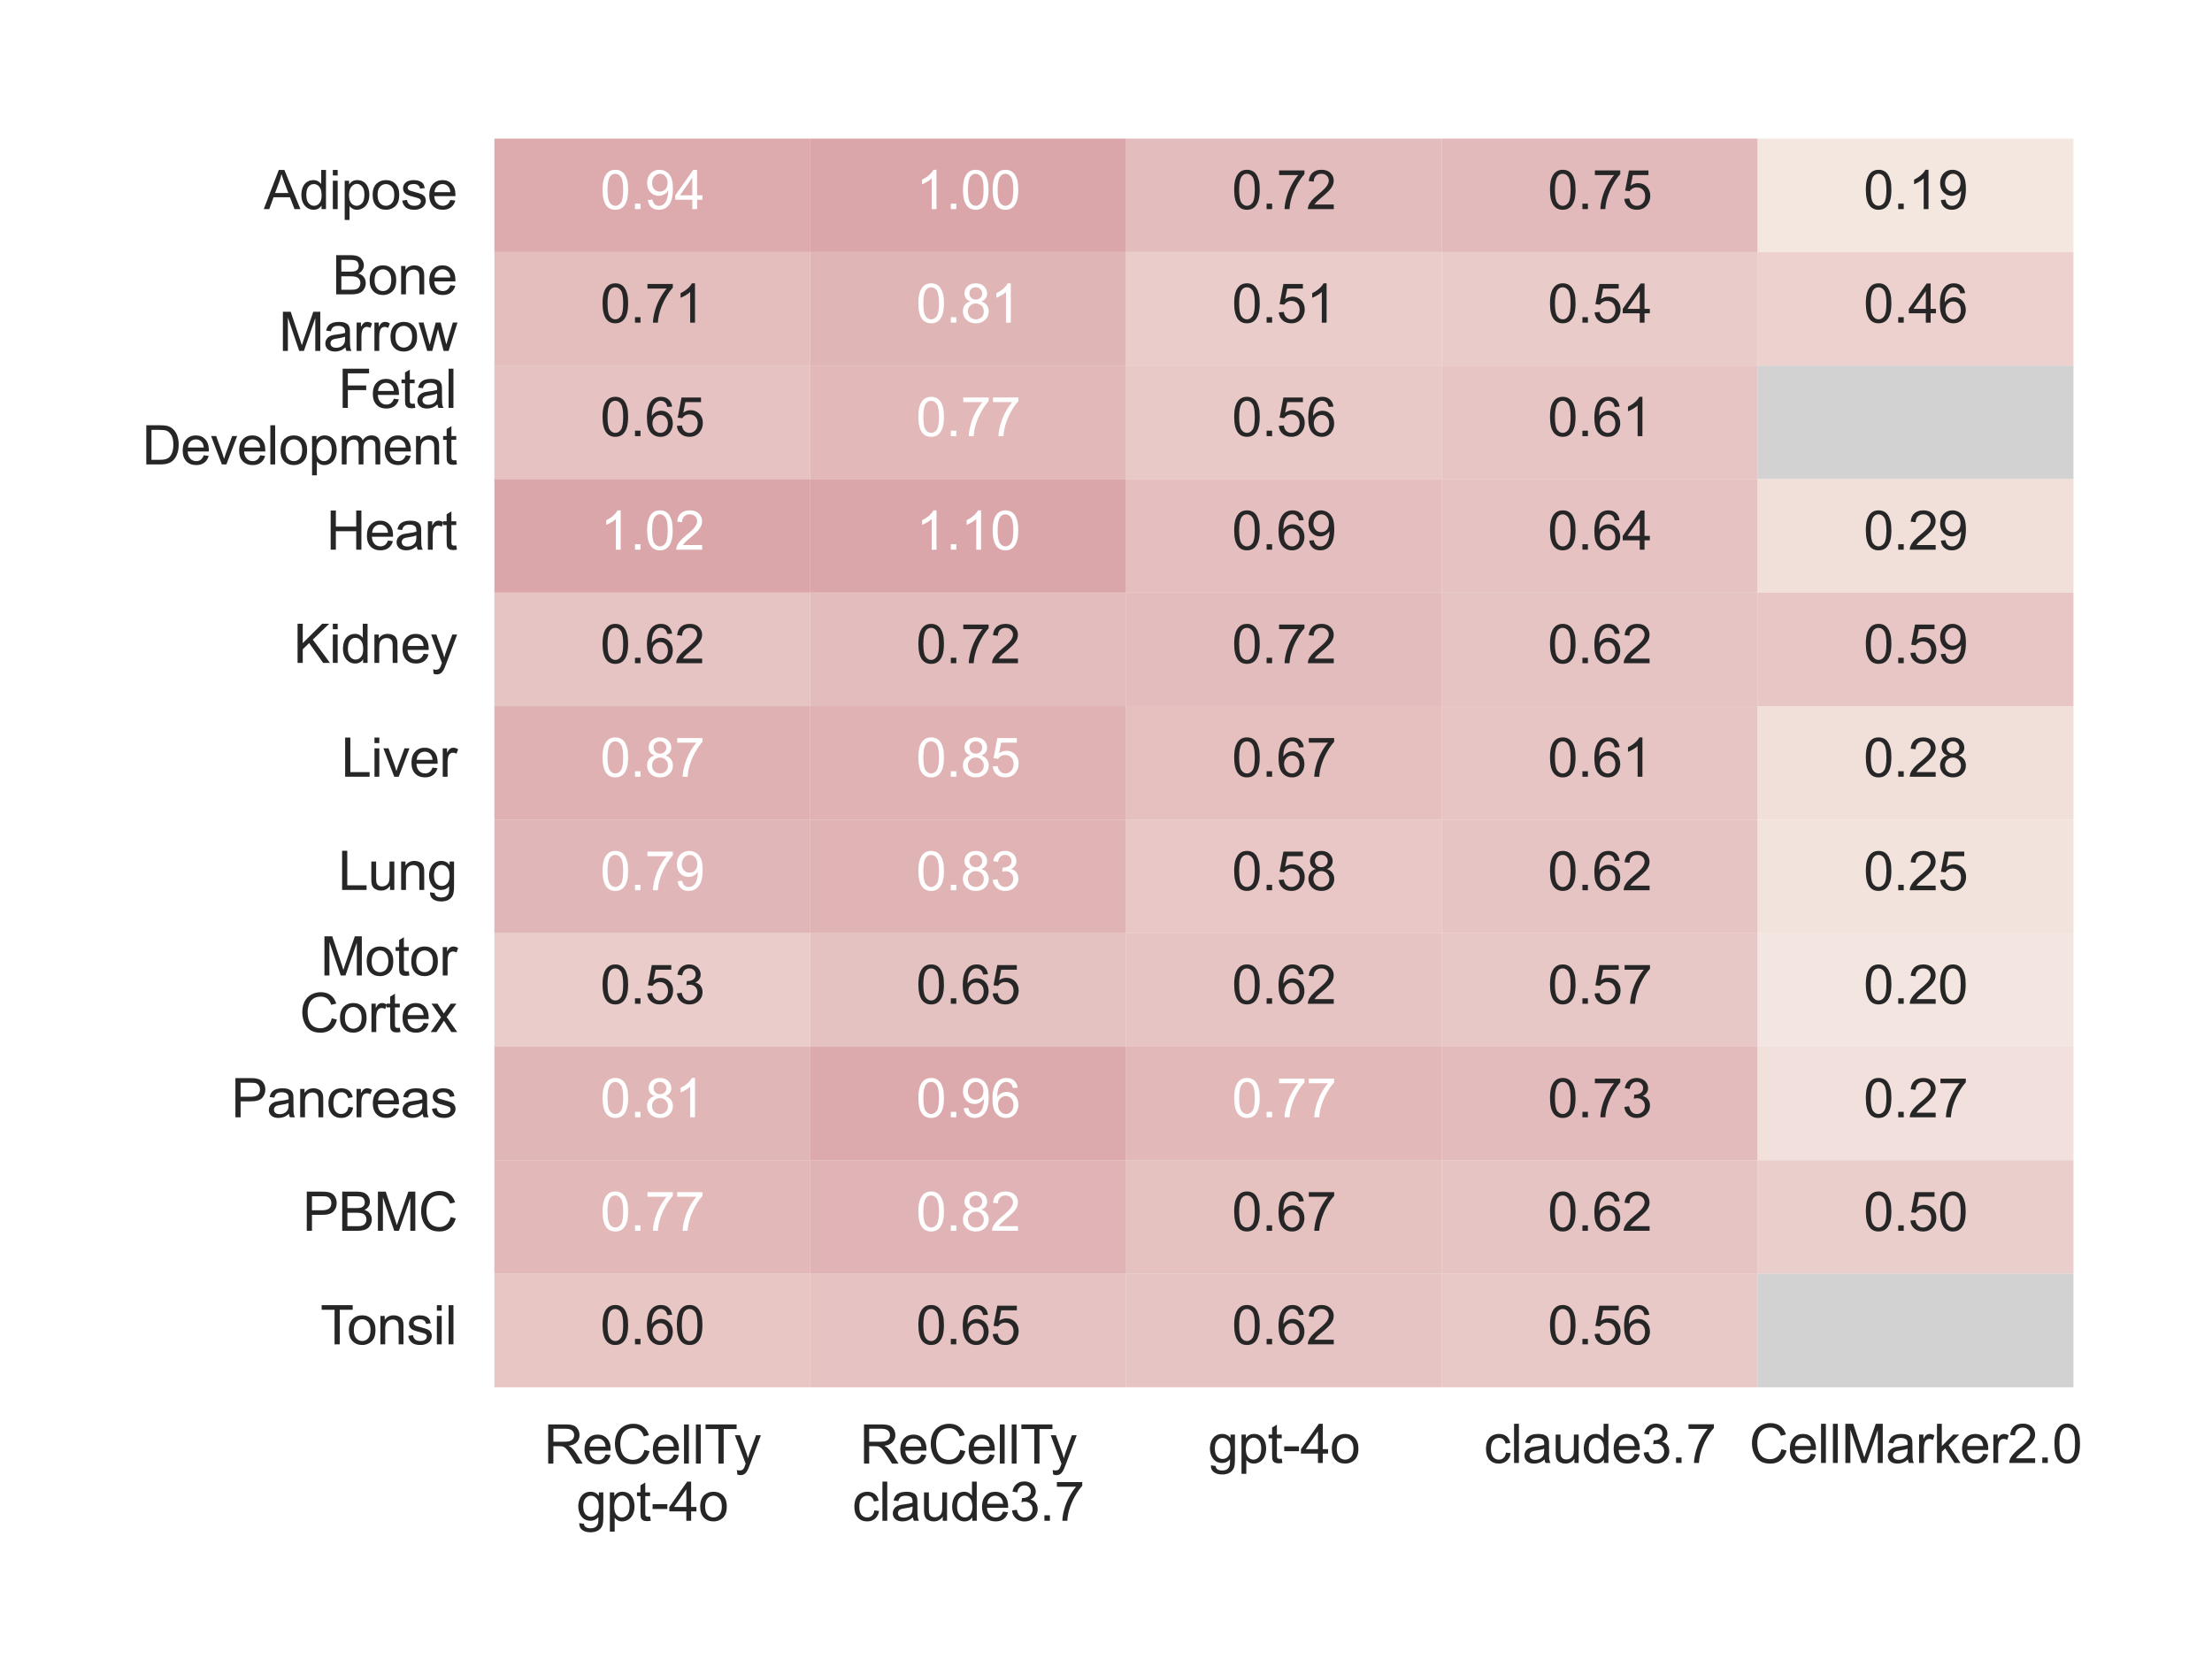<?xml version="1.0" encoding="utf-8" standalone="no"?>
<!DOCTYPE svg PUBLIC "-//W3C//DTD SVG 1.1//EN"
  "http://www.w3.org/Graphics/SVG/1.1/DTD/svg11.dtd">
<svg xmlns:xlink="http://www.w3.org/1999/xlink" width="206.929pt" height="155.906pt" viewBox="0 0 206.929 155.906" xmlns="http://www.w3.org/2000/svg" version="1.1">
 <defs>
  <style type="text/css">*{stroke-linejoin: round; stroke-linecap: butt}</style>
 </defs>
 <g id="figure_1">
  <g id="patch_1">
   <path d="M 0 155.906 
L 206.929 155.906 
L 206.929 0 
L 0 0 
z
" style="fill: #ffffff"/>
  </g>
  <g id="axes_1">
   <g id="patch_2">
    <path d="M 46.25 129.775 
L 193.969 129.775 
L 193.969 12.96 
L 46.25 12.96 
z
" style="fill: #ffffff"/>
   </g>
   <g id="matplotlib.axis_1">
    <g id="xtick_1">
     <g id="line2d_1"/>
     <g id="text_1">
      <!-- ReCellTy -->
      <g style="fill: #262626" transform="translate(50.88 136.915) scale(0.05 -0.05)">
       <defs>
        <path id="ArialMT-52" d="M 503 0 
L 503 4581 
L 2534 4581 
Q 3147 4581 3465 4457 
Q 3784 4334 3975 4021 
Q 4166 3709 4166 3331 
Q 4166 2844 3850 2509 
Q 3534 2175 2875 2084 
Q 3116 1969 3241 1856 
Q 3506 1613 3744 1247 
L 4541 0 
L 3778 0 
L 3172 953 
Q 2906 1366 2734 1584 
Q 2563 1803 2427 1890 
Q 2291 1978 2150 2013 
Q 2047 2034 1813 2034 
L 1109 2034 
L 1109 0 
L 503 0 
z
M 1109 2559 
L 2413 2559 
Q 2828 2559 3062 2645 
Q 3297 2731 3419 2920 
Q 3541 3109 3541 3331 
Q 3541 3656 3305 3865 
Q 3069 4075 2559 4075 
L 1109 4075 
L 1109 2559 
z
" transform="scale(0.016)"/>
        <path id="ArialMT-65" d="M 2694 1069 
L 3275 997 
Q 3138 488 2766 206 
Q 2394 -75 1816 -75 
Q 1088 -75 661 373 
Q 234 822 234 1631 
Q 234 2469 665 2931 
Q 1097 3394 1784 3394 
Q 2450 3394 2872 2941 
Q 3294 2488 3294 1666 
Q 3294 1616 3291 1516 
L 816 1516 
Q 847 969 1125 678 
Q 1403 388 1819 388 
Q 2128 388 2347 550 
Q 2566 713 2694 1069 
z
M 847 1978 
L 2700 1978 
Q 2663 2397 2488 2606 
Q 2219 2931 1791 2931 
Q 1403 2931 1139 2672 
Q 875 2413 847 1978 
z
" transform="scale(0.016)"/>
        <path id="ArialMT-43" d="M 3763 1606 
L 4369 1453 
Q 4178 706 3683 314 
Q 3188 -78 2472 -78 
Q 1731 -78 1267 223 
Q 803 525 561 1097 
Q 319 1669 319 2325 
Q 319 3041 592 3573 
Q 866 4106 1370 4382 
Q 1875 4659 2481 4659 
Q 3169 4659 3637 4309 
Q 4106 3959 4291 3325 
L 3694 3184 
Q 3534 3684 3231 3912 
Q 2928 4141 2469 4141 
Q 1941 4141 1586 3887 
Q 1231 3634 1087 3207 
Q 944 2781 944 2328 
Q 944 1744 1114 1308 
Q 1284 872 1643 656 
Q 2003 441 2422 441 
Q 2931 441 3284 734 
Q 3638 1028 3763 1606 
z
" transform="scale(0.016)"/>
        <path id="ArialMT-6c" d="M 409 0 
L 409 4581 
L 972 4581 
L 972 0 
L 409 0 
z
" transform="scale(0.016)"/>
        <path id="ArialMT-54" d="M 1659 0 
L 1659 4041 
L 150 4041 
L 150 4581 
L 3781 4581 
L 3781 4041 
L 2266 4041 
L 2266 0 
L 1659 0 
z
" transform="scale(0.016)"/>
        <path id="ArialMT-79" d="M 397 -1278 
L 334 -750 
Q 519 -800 656 -800 
Q 844 -800 956 -737 
Q 1069 -675 1141 -563 
Q 1194 -478 1313 -144 
Q 1328 -97 1363 -6 
L 103 3319 
L 709 3319 
L 1400 1397 
Q 1534 1031 1641 628 
Q 1738 1016 1872 1384 
L 2581 3319 
L 3144 3319 
L 1881 -56 
Q 1678 -603 1566 -809 
Q 1416 -1088 1222 -1217 
Q 1028 -1347 759 -1347 
Q 597 -1347 397 -1278 
z
" transform="scale(0.016)"/>
       </defs>
       <use xlink:href="#ArialMT-52"/>
       <use xlink:href="#ArialMT-65" x="72.217"/>
       <use xlink:href="#ArialMT-43" x="127.832"/>
       <use xlink:href="#ArialMT-65" x="200.049"/>
       <use xlink:href="#ArialMT-6c" x="255.664"/>
       <use xlink:href="#ArialMT-6c" x="277.881"/>
       <use xlink:href="#ArialMT-54" x="300.098"/>
       <use xlink:href="#ArialMT-79" x="355.682"/>
      </g>
      <!-- gpt-4o -->
      <g style="fill: #262626" transform="translate(53.934 142.262) scale(0.05 -0.05)">
       <defs>
        <path id="ArialMT-67" d="M 319 -275 
L 866 -356 
Q 900 -609 1056 -725 
Q 1266 -881 1628 -881 
Q 2019 -881 2231 -725 
Q 2444 -569 2519 -288 
Q 2563 -116 2559 434 
Q 2191 0 1641 0 
Q 956 0 581 494 
Q 206 988 206 1678 
Q 206 2153 378 2554 
Q 550 2956 876 3175 
Q 1203 3394 1644 3394 
Q 2231 3394 2613 2919 
L 2613 3319 
L 3131 3319 
L 3131 450 
Q 3131 -325 2973 -648 
Q 2816 -972 2473 -1159 
Q 2131 -1347 1631 -1347 
Q 1038 -1347 672 -1080 
Q 306 -813 319 -275 
z
M 784 1719 
Q 784 1066 1043 766 
Q 1303 466 1694 466 
Q 2081 466 2343 764 
Q 2606 1063 2606 1700 
Q 2606 2309 2336 2618 
Q 2066 2928 1684 2928 
Q 1309 2928 1046 2623 
Q 784 2319 784 1719 
z
" transform="scale(0.016)"/>
        <path id="ArialMT-70" d="M 422 -1272 
L 422 3319 
L 934 3319 
L 934 2888 
Q 1116 3141 1344 3267 
Q 1572 3394 1897 3394 
Q 2322 3394 2647 3175 
Q 2972 2956 3137 2557 
Q 3303 2159 3303 1684 
Q 3303 1175 3120 767 
Q 2938 359 2589 142 
Q 2241 -75 1856 -75 
Q 1575 -75 1351 44 
Q 1128 163 984 344 
L 984 -1272 
L 422 -1272 
z
M 931 1641 
Q 931 1000 1190 694 
Q 1450 388 1819 388 
Q 2194 388 2461 705 
Q 2728 1022 2728 1688 
Q 2728 2322 2467 2637 
Q 2206 2953 1844 2953 
Q 1484 2953 1207 2617 
Q 931 2281 931 1641 
z
" transform="scale(0.016)"/>
        <path id="ArialMT-74" d="M 1650 503 
L 1731 6 
Q 1494 -44 1306 -44 
Q 1000 -44 831 53 
Q 663 150 594 308 
Q 525 466 525 972 
L 525 2881 
L 113 2881 
L 113 3319 
L 525 3319 
L 525 4141 
L 1084 4478 
L 1084 3319 
L 1650 3319 
L 1650 2881 
L 1084 2881 
L 1084 941 
Q 1084 700 1114 631 
Q 1144 563 1211 522 
Q 1278 481 1403 481 
Q 1497 481 1650 503 
z
" transform="scale(0.016)"/>
        <path id="ArialMT-2d" d="M 203 1375 
L 203 1941 
L 1931 1941 
L 1931 1375 
L 203 1375 
z
" transform="scale(0.016)"/>
        <path id="ArialMT-34" d="M 2069 0 
L 2069 1097 
L 81 1097 
L 81 1613 
L 2172 4581 
L 2631 4581 
L 2631 1613 
L 3250 1613 
L 3250 1097 
L 2631 1097 
L 2631 0 
L 2069 0 
z
M 2069 1613 
L 2069 3678 
L 634 1613 
L 2069 1613 
z
" transform="scale(0.016)"/>
        <path id="ArialMT-6f" d="M 213 1659 
Q 213 2581 725 3025 
Q 1153 3394 1769 3394 
Q 2453 3394 2887 2945 
Q 3322 2497 3322 1706 
Q 3322 1066 3130 698 
Q 2938 331 2570 128 
Q 2203 -75 1769 -75 
Q 1072 -75 642 372 
Q 213 819 213 1659 
z
M 791 1659 
Q 791 1022 1069 705 
Q 1347 388 1769 388 
Q 2188 388 2466 706 
Q 2744 1025 2744 1678 
Q 2744 2294 2464 2611 
Q 2184 2928 1769 2928 
Q 1347 2928 1069 2612 
Q 791 2297 791 1659 
z
" transform="scale(0.016)"/>
       </defs>
       <use xlink:href="#ArialMT-67"/>
       <use xlink:href="#ArialMT-70" x="55.615"/>
       <use xlink:href="#ArialMT-74" x="111.23"/>
       <use xlink:href="#ArialMT-2d" x="139.014"/>
       <use xlink:href="#ArialMT-34" x="172.314"/>
       <use xlink:href="#ArialMT-6f" x="227.93"/>
      </g>
     </g>
    </g>
    <g id="xtick_2">
     <g id="line2d_2"/>
     <g id="text_2">
      <!-- ReCellTy -->
      <g style="fill: #262626" transform="translate(80.424 136.915) scale(0.05 -0.05)">
       <use xlink:href="#ArialMT-52"/>
       <use xlink:href="#ArialMT-65" x="72.217"/>
       <use xlink:href="#ArialMT-43" x="127.832"/>
       <use xlink:href="#ArialMT-65" x="200.049"/>
       <use xlink:href="#ArialMT-6c" x="255.664"/>
       <use xlink:href="#ArialMT-6c" x="277.881"/>
       <use xlink:href="#ArialMT-54" x="300.098"/>
       <use xlink:href="#ArialMT-79" x="355.682"/>
      </g>
      <!-- claude3.7 -->
      <g style="fill: #262626" transform="translate(79.724 142.262) scale(0.05 -0.05)">
       <defs>
        <path id="ArialMT-63" d="M 2588 1216 
L 3141 1144 
Q 3050 572 2676 248 
Q 2303 -75 1759 -75 
Q 1078 -75 664 370 
Q 250 816 250 1647 
Q 250 2184 428 2587 
Q 606 2991 970 3192 
Q 1334 3394 1763 3394 
Q 2303 3394 2647 3120 
Q 2991 2847 3088 2344 
L 2541 2259 
Q 2463 2594 2264 2762 
Q 2066 2931 1784 2931 
Q 1359 2931 1093 2626 
Q 828 2322 828 1663 
Q 828 994 1084 691 
Q 1341 388 1753 388 
Q 2084 388 2306 591 
Q 2528 794 2588 1216 
z
" transform="scale(0.016)"/>
        <path id="ArialMT-61" d="M 2588 409 
Q 2275 144 1986 34 
Q 1697 -75 1366 -75 
Q 819 -75 525 192 
Q 231 459 231 875 
Q 231 1119 342 1320 
Q 453 1522 633 1644 
Q 813 1766 1038 1828 
Q 1203 1872 1538 1913 
Q 2219 1994 2541 2106 
Q 2544 2222 2544 2253 
Q 2544 2597 2384 2738 
Q 2169 2928 1744 2928 
Q 1347 2928 1158 2789 
Q 969 2650 878 2297 
L 328 2372 
Q 403 2725 575 2942 
Q 747 3159 1072 3276 
Q 1397 3394 1825 3394 
Q 2250 3394 2515 3294 
Q 2781 3194 2906 3042 
Q 3031 2891 3081 2659 
Q 3109 2516 3109 2141 
L 3109 1391 
Q 3109 606 3145 398 
Q 3181 191 3288 0 
L 2700 0 
Q 2613 175 2588 409 
z
M 2541 1666 
Q 2234 1541 1622 1453 
Q 1275 1403 1131 1340 
Q 988 1278 909 1158 
Q 831 1038 831 891 
Q 831 666 1001 516 
Q 1172 366 1500 366 
Q 1825 366 2078 508 
Q 2331 650 2450 897 
Q 2541 1088 2541 1459 
L 2541 1666 
z
" transform="scale(0.016)"/>
        <path id="ArialMT-75" d="M 2597 0 
L 2597 488 
Q 2209 -75 1544 -75 
Q 1250 -75 995 37 
Q 741 150 617 320 
Q 494 491 444 738 
Q 409 903 409 1263 
L 409 3319 
L 972 3319 
L 972 1478 
Q 972 1038 1006 884 
Q 1059 663 1231 536 
Q 1403 409 1656 409 
Q 1909 409 2131 539 
Q 2353 669 2445 892 
Q 2538 1116 2538 1541 
L 2538 3319 
L 3100 3319 
L 3100 0 
L 2597 0 
z
" transform="scale(0.016)"/>
        <path id="ArialMT-64" d="M 2575 0 
L 2575 419 
Q 2259 -75 1647 -75 
Q 1250 -75 917 144 
Q 584 363 401 755 
Q 219 1147 219 1656 
Q 219 2153 384 2558 
Q 550 2963 881 3178 
Q 1213 3394 1622 3394 
Q 1922 3394 2156 3267 
Q 2391 3141 2538 2938 
L 2538 4581 
L 3097 4581 
L 3097 0 
L 2575 0 
z
M 797 1656 
Q 797 1019 1065 703 
Q 1334 388 1700 388 
Q 2069 388 2326 689 
Q 2584 991 2584 1609 
Q 2584 2291 2321 2609 
Q 2059 2928 1675 2928 
Q 1300 2928 1048 2622 
Q 797 2316 797 1656 
z
" transform="scale(0.016)"/>
        <path id="ArialMT-33" d="M 269 1209 
L 831 1284 
Q 928 806 1161 595 
Q 1394 384 1728 384 
Q 2125 384 2398 659 
Q 2672 934 2672 1341 
Q 2672 1728 2419 1979 
Q 2166 2231 1775 2231 
Q 1616 2231 1378 2169 
L 1441 2663 
Q 1497 2656 1531 2656 
Q 1891 2656 2178 2843 
Q 2466 3031 2466 3422 
Q 2466 3731 2256 3934 
Q 2047 4138 1716 4138 
Q 1388 4138 1169 3931 
Q 950 3725 888 3313 
L 325 3413 
Q 428 3978 793 4289 
Q 1159 4600 1703 4600 
Q 2078 4600 2393 4439 
Q 2709 4278 2876 4000 
Q 3044 3722 3044 3409 
Q 3044 3113 2884 2869 
Q 2725 2625 2413 2481 
Q 2819 2388 3044 2092 
Q 3269 1797 3269 1353 
Q 3269 753 2831 336 
Q 2394 -81 1725 -81 
Q 1122 -81 723 278 
Q 325 638 269 1209 
z
" transform="scale(0.016)"/>
        <path id="ArialMT-2e" d="M 581 0 
L 581 641 
L 1222 641 
L 1222 0 
L 581 0 
z
" transform="scale(0.016)"/>
        <path id="ArialMT-37" d="M 303 3981 
L 303 4522 
L 3269 4522 
L 3269 4084 
Q 2831 3619 2401 2847 
Q 1972 2075 1738 1259 
Q 1569 684 1522 0 
L 944 0 
Q 953 541 1156 1306 
Q 1359 2072 1739 2783 
Q 2119 3494 2547 3981 
L 303 3981 
z
" transform="scale(0.016)"/>
       </defs>
       <use xlink:href="#ArialMT-63"/>
       <use xlink:href="#ArialMT-6c" x="50"/>
       <use xlink:href="#ArialMT-61" x="72.217"/>
       <use xlink:href="#ArialMT-75" x="127.832"/>
       <use xlink:href="#ArialMT-64" x="183.447"/>
       <use xlink:href="#ArialMT-65" x="239.062"/>
       <use xlink:href="#ArialMT-33" x="294.678"/>
       <use xlink:href="#ArialMT-2e" x="350.293"/>
       <use xlink:href="#ArialMT-37" x="378.076"/>
      </g>
     </g>
    </g>
    <g id="xtick_3">
     <g id="line2d_3"/>
     <g id="text_3">
      <!-- gpt-4o -->
      <g style="fill: #262626" transform="translate(113.022 136.854) scale(0.05 -0.05)">
       <use xlink:href="#ArialMT-67"/>
       <use xlink:href="#ArialMT-70" x="55.615"/>
       <use xlink:href="#ArialMT-74" x="111.23"/>
       <use xlink:href="#ArialMT-2d" x="139.014"/>
       <use xlink:href="#ArialMT-34" x="172.314"/>
       <use xlink:href="#ArialMT-6f" x="227.93"/>
      </g>
     </g>
    </g>
    <g id="xtick_4">
     <g id="line2d_4"/>
     <g id="text_4">
      <!-- claude3.7 -->
      <g style="fill: #262626" transform="translate(138.812 136.854) scale(0.05 -0.05)">
       <use xlink:href="#ArialMT-63"/>
       <use xlink:href="#ArialMT-6c" x="50"/>
       <use xlink:href="#ArialMT-61" x="72.217"/>
       <use xlink:href="#ArialMT-75" x="127.832"/>
       <use xlink:href="#ArialMT-64" x="183.447"/>
       <use xlink:href="#ArialMT-65" x="239.062"/>
       <use xlink:href="#ArialMT-33" x="294.678"/>
       <use xlink:href="#ArialMT-2e" x="350.293"/>
       <use xlink:href="#ArialMT-37" x="378.076"/>
      </g>
     </g>
    </g>
    <g id="xtick_5">
     <g id="line2d_5"/>
     <g id="text_5">
      <!-- CellMarker2.0 -->
      <g style="fill: #262626" transform="translate(163.638 136.854) scale(0.05 -0.05)">
       <defs>
        <path id="ArialMT-4d" d="M 475 0 
L 475 4581 
L 1388 4581 
L 2472 1338 
Q 2622 884 2691 659 
Q 2769 909 2934 1394 
L 4031 4581 
L 4847 4581 
L 4847 0 
L 4263 0 
L 4263 3834 
L 2931 0 
L 2384 0 
L 1059 3900 
L 1059 0 
L 475 0 
z
" transform="scale(0.016)"/>
        <path id="ArialMT-72" d="M 416 0 
L 416 3319 
L 922 3319 
L 922 2816 
Q 1116 3169 1280 3281 
Q 1444 3394 1641 3394 
Q 1925 3394 2219 3213 
L 2025 2691 
Q 1819 2813 1613 2813 
Q 1428 2813 1281 2702 
Q 1134 2591 1072 2394 
Q 978 2094 978 1738 
L 978 0 
L 416 0 
z
" transform="scale(0.016)"/>
        <path id="ArialMT-6b" d="M 425 0 
L 425 4581 
L 988 4581 
L 988 1969 
L 2319 3319 
L 3047 3319 
L 1778 2088 
L 3175 0 
L 2481 0 
L 1384 1697 
L 988 1316 
L 988 0 
L 425 0 
z
" transform="scale(0.016)"/>
        <path id="ArialMT-32" d="M 3222 541 
L 3222 0 
L 194 0 
Q 188 203 259 391 
Q 375 700 629 1000 
Q 884 1300 1366 1694 
Q 2113 2306 2375 2664 
Q 2638 3022 2638 3341 
Q 2638 3675 2398 3904 
Q 2159 4134 1775 4134 
Q 1369 4134 1125 3890 
Q 881 3647 878 3216 
L 300 3275 
Q 359 3922 746 4261 
Q 1134 4600 1788 4600 
Q 2447 4600 2831 4234 
Q 3216 3869 3216 3328 
Q 3216 3053 3103 2787 
Q 2991 2522 2730 2228 
Q 2469 1934 1863 1422 
Q 1356 997 1212 845 
Q 1069 694 975 541 
L 3222 541 
z
" transform="scale(0.016)"/>
        <path id="ArialMT-30" d="M 266 2259 
Q 266 3072 433 3567 
Q 600 4063 929 4331 
Q 1259 4600 1759 4600 
Q 2128 4600 2406 4451 
Q 2684 4303 2865 4023 
Q 3047 3744 3150 3342 
Q 3253 2941 3253 2259 
Q 3253 1453 3087 958 
Q 2922 463 2592 192 
Q 2263 -78 1759 -78 
Q 1097 -78 719 397 
Q 266 969 266 2259 
z
M 844 2259 
Q 844 1131 1108 757 
Q 1372 384 1759 384 
Q 2147 384 2411 759 
Q 2675 1134 2675 2259 
Q 2675 3391 2411 3762 
Q 2147 4134 1753 4134 
Q 1366 4134 1134 3806 
Q 844 3388 844 2259 
z
" transform="scale(0.016)"/>
       </defs>
       <use xlink:href="#ArialMT-43"/>
       <use xlink:href="#ArialMT-65" x="72.217"/>
       <use xlink:href="#ArialMT-6c" x="127.832"/>
       <use xlink:href="#ArialMT-6c" x="150.049"/>
       <use xlink:href="#ArialMT-4d" x="172.266"/>
       <use xlink:href="#ArialMT-61" x="255.566"/>
       <use xlink:href="#ArialMT-72" x="311.182"/>
       <use xlink:href="#ArialMT-6b" x="344.482"/>
       <use xlink:href="#ArialMT-65" x="394.482"/>
       <use xlink:href="#ArialMT-72" x="450.098"/>
       <use xlink:href="#ArialMT-32" x="483.398"/>
       <use xlink:href="#ArialMT-2e" x="539.014"/>
       <use xlink:href="#ArialMT-30" x="566.797"/>
      </g>
     </g>
    </g>
   </g>
   <g id="matplotlib.axis_2">
    <g id="ytick_1">
     <g id="line2d_6"/>
     <g id="text_6">
      <!-- Adipose -->
      <g style="fill: #262626" transform="translate(24.682 19.562) scale(0.05 -0.05)">
       <defs>
        <path id="ArialMT-41" d="M -9 0 
L 1750 4581 
L 2403 4581 
L 4278 0 
L 3588 0 
L 3053 1388 
L 1138 1388 
L 634 0 
L -9 0 
z
M 1313 1881 
L 2866 1881 
L 2388 3150 
Q 2169 3728 2063 4100 
Q 1975 3659 1816 3225 
L 1313 1881 
z
" transform="scale(0.016)"/>
        <path id="ArialMT-69" d="M 425 3934 
L 425 4581 
L 988 4581 
L 988 3934 
L 425 3934 
z
M 425 0 
L 425 3319 
L 988 3319 
L 988 0 
L 425 0 
z
" transform="scale(0.016)"/>
        <path id="ArialMT-73" d="M 197 991 
L 753 1078 
Q 800 744 1014 566 
Q 1228 388 1613 388 
Q 2000 388 2187 545 
Q 2375 703 2375 916 
Q 2375 1106 2209 1216 
Q 2094 1291 1634 1406 
Q 1016 1563 777 1677 
Q 538 1791 414 1992 
Q 291 2194 291 2438 
Q 291 2659 392 2848 
Q 494 3038 669 3163 
Q 800 3259 1026 3326 
Q 1253 3394 1513 3394 
Q 1903 3394 2198 3281 
Q 2494 3169 2634 2976 
Q 2775 2784 2828 2463 
L 2278 2388 
Q 2241 2644 2061 2787 
Q 1881 2931 1553 2931 
Q 1166 2931 1000 2803 
Q 834 2675 834 2503 
Q 834 2394 903 2306 
Q 972 2216 1119 2156 
Q 1203 2125 1616 2013 
Q 2213 1853 2448 1751 
Q 2684 1650 2818 1456 
Q 2953 1263 2953 975 
Q 2953 694 2789 445 
Q 2625 197 2315 61 
Q 2006 -75 1616 -75 
Q 969 -75 630 194 
Q 291 463 197 991 
z
" transform="scale(0.016)"/>
       </defs>
       <use xlink:href="#ArialMT-41"/>
       <use xlink:href="#ArialMT-64" x="66.699"/>
       <use xlink:href="#ArialMT-69" x="122.314"/>
       <use xlink:href="#ArialMT-70" x="144.531"/>
       <use xlink:href="#ArialMT-6f" x="200.146"/>
       <use xlink:href="#ArialMT-73" x="255.762"/>
       <use xlink:href="#ArialMT-65" x="305.762"/>
      </g>
     </g>
    </g>
    <g id="ytick_2">
     <g id="line2d_7"/>
     <g id="text_7">
      <!-- Bone -->
      <g style="fill: #262626" transform="translate(31.073 27.538) scale(0.05 -0.05)">
       <defs>
        <path id="ArialMT-42" d="M 469 0 
L 469 4581 
L 2188 4581 
Q 2713 4581 3030 4442 
Q 3347 4303 3526 4014 
Q 3706 3725 3706 3409 
Q 3706 3116 3547 2856 
Q 3388 2597 3066 2438 
Q 3481 2316 3704 2022 
Q 3928 1728 3928 1328 
Q 3928 1006 3792 729 
Q 3656 453 3456 303 
Q 3256 153 2954 76 
Q 2653 0 2216 0 
L 469 0 
z
M 1075 2656 
L 2066 2656 
Q 2469 2656 2644 2709 
Q 2875 2778 2992 2937 
Q 3109 3097 3109 3338 
Q 3109 3566 3000 3739 
Q 2891 3913 2687 3977 
Q 2484 4041 1991 4041 
L 1075 4041 
L 1075 2656 
z
M 1075 541 
L 2216 541 
Q 2509 541 2628 563 
Q 2838 600 2978 687 
Q 3119 775 3209 942 
Q 3300 1109 3300 1328 
Q 3300 1584 3169 1773 
Q 3038 1963 2805 2039 
Q 2572 2116 2134 2116 
L 1075 2116 
L 1075 541 
z
" transform="scale(0.016)"/>
        <path id="ArialMT-6e" d="M 422 0 
L 422 3319 
L 928 3319 
L 928 2847 
Q 1294 3394 1984 3394 
Q 2284 3394 2536 3286 
Q 2788 3178 2913 3003 
Q 3038 2828 3088 2588 
Q 3119 2431 3119 2041 
L 3119 0 
L 2556 0 
L 2556 2019 
Q 2556 2363 2490 2533 
Q 2425 2703 2258 2804 
Q 2091 2906 1866 2906 
Q 1506 2906 1245 2678 
Q 984 2450 984 1813 
L 984 0 
L 422 0 
z
" transform="scale(0.016)"/>
       </defs>
       <use xlink:href="#ArialMT-42"/>
       <use xlink:href="#ArialMT-6f" x="66.699"/>
       <use xlink:href="#ArialMT-6e" x="122.314"/>
       <use xlink:href="#ArialMT-65" x="177.93"/>
      </g>
      <!-- Marrow -->
      <g style="fill: #262626" transform="translate(26.084 32.826) scale(0.05 -0.05)">
       <defs>
        <path id="ArialMT-77" d="M 1034 0 
L 19 3319 
L 600 3319 
L 1128 1403 
L 1325 691 
Q 1338 744 1497 1375 
L 2025 3319 
L 2603 3319 
L 3100 1394 
L 3266 759 
L 3456 1400 
L 4025 3319 
L 4572 3319 
L 3534 0 
L 2950 0 
L 2422 1988 
L 2294 2553 
L 1622 0 
L 1034 0 
z
" transform="scale(0.016)"/>
       </defs>
       <use xlink:href="#ArialMT-4d"/>
       <use xlink:href="#ArialMT-61" x="83.301"/>
       <use xlink:href="#ArialMT-72" x="138.916"/>
       <use xlink:href="#ArialMT-72" x="172.217"/>
       <use xlink:href="#ArialMT-6f" x="205.518"/>
       <use xlink:href="#ArialMT-77" x="261.133"/>
      </g>
     </g>
    </g>
    <g id="ytick_3">
     <g id="line2d_8"/>
     <g id="text_8">
      <!-- Fetal -->
      <g style="fill: #262626" transform="translate(31.635 38.157) scale(0.05 -0.05)">
       <defs>
        <path id="ArialMT-46" d="M 525 0 
L 525 4581 
L 3616 4581 
L 3616 4041 
L 1131 4041 
L 1131 2622 
L 3281 2622 
L 3281 2081 
L 1131 2081 
L 1131 0 
L 525 0 
z
" transform="scale(0.016)"/>
       </defs>
       <use xlink:href="#ArialMT-46"/>
       <use xlink:href="#ArialMT-65" x="61.084"/>
       <use xlink:href="#ArialMT-74" x="116.699"/>
       <use xlink:href="#ArialMT-61" x="144.482"/>
       <use xlink:href="#ArialMT-6c" x="200.098"/>
      </g>
      <!-- Development -->
      <g style="fill: #262626" transform="translate(13.291 43.446) scale(0.05 -0.05)">
       <defs>
        <path id="ArialMT-44" d="M 494 0 
L 494 4581 
L 2072 4581 
Q 2606 4581 2888 4516 
Q 3281 4425 3559 4188 
Q 3922 3881 4101 3404 
Q 4281 2928 4281 2316 
Q 4281 1794 4159 1391 
Q 4038 988 3847 723 
Q 3656 459 3429 307 
Q 3203 156 2883 78 
Q 2563 0 2147 0 
L 494 0 
z
M 1100 541 
L 2078 541 
Q 2531 541 2789 625 
Q 3047 709 3200 863 
Q 3416 1078 3536 1442 
Q 3656 1806 3656 2325 
Q 3656 3044 3420 3430 
Q 3184 3816 2847 3947 
Q 2603 4041 2063 4041 
L 1100 4041 
L 1100 541 
z
" transform="scale(0.016)"/>
        <path id="ArialMT-76" d="M 1344 0 
L 81 3319 
L 675 3319 
L 1388 1331 
Q 1503 1009 1600 663 
Q 1675 925 1809 1294 
L 2547 3319 
L 3125 3319 
L 1869 0 
L 1344 0 
z
" transform="scale(0.016)"/>
        <path id="ArialMT-6d" d="M 422 0 
L 422 3319 
L 925 3319 
L 925 2853 
Q 1081 3097 1340 3245 
Q 1600 3394 1931 3394 
Q 2300 3394 2536 3241 
Q 2772 3088 2869 2813 
Q 3263 3394 3894 3394 
Q 4388 3394 4653 3120 
Q 4919 2847 4919 2278 
L 4919 0 
L 4359 0 
L 4359 2091 
Q 4359 2428 4304 2576 
Q 4250 2725 4106 2815 
Q 3963 2906 3769 2906 
Q 3419 2906 3187 2673 
Q 2956 2441 2956 1928 
L 2956 0 
L 2394 0 
L 2394 2156 
Q 2394 2531 2256 2718 
Q 2119 2906 1806 2906 
Q 1569 2906 1367 2781 
Q 1166 2656 1075 2415 
Q 984 2175 984 1722 
L 984 0 
L 422 0 
z
" transform="scale(0.016)"/>
       </defs>
       <use xlink:href="#ArialMT-44"/>
       <use xlink:href="#ArialMT-65" x="72.217"/>
       <use xlink:href="#ArialMT-76" x="127.832"/>
       <use xlink:href="#ArialMT-65" x="177.832"/>
       <use xlink:href="#ArialMT-6c" x="233.447"/>
       <use xlink:href="#ArialMT-6f" x="255.664"/>
       <use xlink:href="#ArialMT-70" x="311.279"/>
       <use xlink:href="#ArialMT-6d" x="366.895"/>
       <use xlink:href="#ArialMT-65" x="450.195"/>
       <use xlink:href="#ArialMT-6e" x="505.811"/>
       <use xlink:href="#ArialMT-74" x="561.426"/>
      </g>
     </g>
    </g>
    <g id="ytick_4">
     <g id="line2d_9"/>
     <g id="text_9">
      <!-- Heart -->
      <g style="fill: #262626" transform="translate(30.524 51.421) scale(0.05 -0.05)">
       <defs>
        <path id="ArialMT-48" d="M 513 0 
L 513 4581 
L 1119 4581 
L 1119 2700 
L 3500 2700 
L 3500 4581 
L 4106 4581 
L 4106 0 
L 3500 0 
L 3500 2159 
L 1119 2159 
L 1119 0 
L 513 0 
z
" transform="scale(0.016)"/>
       </defs>
       <use xlink:href="#ArialMT-48"/>
       <use xlink:href="#ArialMT-65" x="72.217"/>
       <use xlink:href="#ArialMT-61" x="127.832"/>
       <use xlink:href="#ArialMT-72" x="183.447"/>
       <use xlink:href="#ArialMT-74" x="216.748"/>
      </g>
     </g>
    </g>
    <g id="ytick_5">
     <g id="line2d_10"/>
     <g id="text_10">
      <!-- Kidney -->
      <g style="fill: #262626" transform="translate(27.462 62.011) scale(0.05 -0.05)">
       <defs>
        <path id="ArialMT-4b" d="M 469 0 
L 469 4581 
L 1075 4581 
L 1075 2309 
L 3350 4581 
L 4172 4581 
L 2250 2725 
L 4256 0 
L 3456 0 
L 1825 2319 
L 1075 1588 
L 1075 0 
L 469 0 
z
" transform="scale(0.016)"/>
       </defs>
       <use xlink:href="#ArialMT-4b"/>
       <use xlink:href="#ArialMT-69" x="66.699"/>
       <use xlink:href="#ArialMT-64" x="88.916"/>
       <use xlink:href="#ArialMT-6e" x="144.531"/>
       <use xlink:href="#ArialMT-65" x="200.146"/>
       <use xlink:href="#ArialMT-79" x="255.762"/>
      </g>
     </g>
    </g>
    <g id="ytick_6">
     <g id="line2d_11"/>
     <g id="text_11">
      <!-- Liver -->
      <g style="fill: #262626" transform="translate(31.913 72.66) scale(0.05 -0.05)">
       <defs>
        <path id="ArialMT-4c" d="M 469 0 
L 469 4581 
L 1075 4581 
L 1075 541 
L 3331 541 
L 3331 0 
L 469 0 
z
" transform="scale(0.016)"/>
       </defs>
       <use xlink:href="#ArialMT-4c"/>
       <use xlink:href="#ArialMT-69" x="55.615"/>
       <use xlink:href="#ArialMT-76" x="77.832"/>
       <use xlink:href="#ArialMT-65" x="127.832"/>
       <use xlink:href="#ArialMT-72" x="183.447"/>
      </g>
     </g>
    </g>
    <g id="ytick_7">
     <g id="line2d_12"/>
     <g id="text_12">
      <!-- Lung -->
      <g style="fill: #262626" transform="translate(31.628 83.25) scale(0.05 -0.05)">
       <use xlink:href="#ArialMT-4c"/>
       <use xlink:href="#ArialMT-75" x="55.615"/>
       <use xlink:href="#ArialMT-6e" x="111.23"/>
       <use xlink:href="#ArialMT-67" x="166.846"/>
      </g>
     </g>
    </g>
    <g id="ytick_8">
     <g id="line2d_13"/>
     <g id="text_13">
      <!-- Motor -->
      <g style="fill: #262626" transform="translate(29.97 91.255) scale(0.05 -0.05)">
       <use xlink:href="#ArialMT-4d"/>
       <use xlink:href="#ArialMT-6f" x="83.301"/>
       <use xlink:href="#ArialMT-74" x="138.916"/>
       <use xlink:href="#ArialMT-6f" x="166.699"/>
       <use xlink:href="#ArialMT-72" x="222.314"/>
      </g>
      <!-- Cortex -->
      <g style="fill: #262626" transform="translate(28.024 96.543) scale(0.05 -0.05)">
       <defs>
        <path id="ArialMT-78" d="M 47 0 
L 1259 1725 
L 138 3319 
L 841 3319 
L 1350 2541 
Q 1494 2319 1581 2169 
Q 1719 2375 1834 2534 
L 2394 3319 
L 3066 3319 
L 1919 1756 
L 3153 0 
L 2463 0 
L 1781 1031 
L 1600 1309 
L 728 0 
L 47 0 
z
" transform="scale(0.016)"/>
       </defs>
       <use xlink:href="#ArialMT-43"/>
       <use xlink:href="#ArialMT-6f" x="72.217"/>
       <use xlink:href="#ArialMT-72" x="127.832"/>
       <use xlink:href="#ArialMT-74" x="161.133"/>
       <use xlink:href="#ArialMT-65" x="188.916"/>
       <use xlink:href="#ArialMT-78" x="244.531"/>
      </g>
     </g>
    </g>
    <g id="ytick_9">
     <g id="line2d_14"/>
     <g id="text_14">
      <!-- Pancreas -->
      <g style="fill: #262626" transform="translate(21.628 104.519) scale(0.05 -0.05)">
       <defs>
        <path id="ArialMT-50" d="M 494 0 
L 494 4581 
L 2222 4581 
Q 2678 4581 2919 4538 
Q 3256 4481 3484 4323 
Q 3713 4166 3852 3881 
Q 3991 3597 3991 3256 
Q 3991 2672 3619 2267 
Q 3247 1863 2275 1863 
L 1100 1863 
L 1100 0 
L 494 0 
z
M 1100 2403 
L 2284 2403 
Q 2872 2403 3119 2622 
Q 3366 2841 3366 3238 
Q 3366 3525 3220 3729 
Q 3075 3934 2838 4000 
Q 2684 4041 2272 4041 
L 1100 4041 
L 1100 2403 
z
" transform="scale(0.016)"/>
       </defs>
       <use xlink:href="#ArialMT-50"/>
       <use xlink:href="#ArialMT-61" x="66.699"/>
       <use xlink:href="#ArialMT-6e" x="122.314"/>
       <use xlink:href="#ArialMT-63" x="177.93"/>
       <use xlink:href="#ArialMT-72" x="227.93"/>
       <use xlink:href="#ArialMT-65" x="261.23"/>
       <use xlink:href="#ArialMT-61" x="316.846"/>
       <use xlink:href="#ArialMT-73" x="372.461"/>
      </g>
     </g>
    </g>
    <g id="ytick_10">
     <g id="line2d_15"/>
     <g id="text_15">
      <!-- PBMC -->
      <g style="fill: #262626" transform="translate(28.304 115.138) scale(0.05 -0.05)">
       <use xlink:href="#ArialMT-50"/>
       <use xlink:href="#ArialMT-42" x="66.699"/>
       <use xlink:href="#ArialMT-4d" x="133.398"/>
       <use xlink:href="#ArialMT-43" x="216.699"/>
      </g>
     </g>
    </g>
    <g id="ytick_11">
     <g id="line2d_16"/>
     <g id="text_16">
      <!-- Tonsil -->
      <g style="fill: #262626" transform="translate(29.97 125.758) scale(0.05 -0.05)">
       <use xlink:href="#ArialMT-54"/>
       <use xlink:href="#ArialMT-6f" x="49.959"/>
       <use xlink:href="#ArialMT-6e" x="105.574"/>
       <use xlink:href="#ArialMT-73" x="161.189"/>
       <use xlink:href="#ArialMT-69" x="211.189"/>
       <use xlink:href="#ArialMT-6c" x="233.406"/>
      </g>
     </g>
    </g>
   </g>
   <g id="QuadMesh_1">
    <path d="M 46.25 12.96 
L 75.794 12.96 
L 75.794 23.58 
L 46.25 23.58 
L 46.25 12.96 
" clip-path="url(#p2b50239a2a)" style="fill: #cf888c; fill-opacity: 0.7"/>
    <path d="M 75.794 12.96 
L 105.338 12.96 
L 105.338 23.58 
L 75.794 23.58 
L 75.794 12.96 
" clip-path="url(#p2b50239a2a)" style="fill: #cc8186; fill-opacity: 0.7"/>
    <path d="M 105.338 12.96 
L 134.881 12.96 
L 134.881 23.58 
L 105.338 23.58 
L 105.338 12.96 
" clip-path="url(#p2b50239a2a)" style="fill: #d8a0a1; fill-opacity: 0.7"/>
    <path d="M 134.881 12.96 
L 164.425 12.96 
L 164.425 23.58 
L 134.881 23.58 
L 134.881 12.96 
" clip-path="url(#p2b50239a2a)" style="fill: #d79d9e; fill-opacity: 0.7"/>
    <path d="M 164.425 12.96 
L 193.969 12.96 
L 193.969 23.58 
L 164.425 23.58 
L 164.425 12.96 
" clip-path="url(#p2b50239a2a)" style="fill: #f0ddd4; fill-opacity: 0.7"/>
    <path d="M 46.25 23.58 
L 75.794 23.58 
L 75.794 34.199 
L 46.25 34.199 
L 46.25 23.58 
" clip-path="url(#p2b50239a2a)" style="fill: #d9a1a1; fill-opacity: 0.7"/>
    <path d="M 75.794 23.58 
L 105.338 23.58 
L 105.338 34.199 
L 75.794 34.199 
L 75.794 23.58 
" clip-path="url(#p2b50239a2a)" style="fill: #d49698; fill-opacity: 0.7"/>
    <path d="M 105.338 23.58 
L 134.881 23.58 
L 134.881 34.199 
L 105.338 34.199 
L 105.338 23.58 
" clip-path="url(#p2b50239a2a)" style="fill: #e1b8b5; fill-opacity: 0.7"/>
    <path d="M 134.881 23.58 
L 164.425 23.58 
L 164.425 34.199 
L 134.881 34.199 
L 134.881 23.58 
" clip-path="url(#p2b50239a2a)" style="fill: #e0b5b2; fill-opacity: 0.7"/>
    <path d="M 164.425 23.58 
L 193.969 23.58 
L 193.969 34.199 
L 164.425 34.199 
L 164.425 23.58 
" clip-path="url(#p2b50239a2a)" style="fill: #e4beba; fill-opacity: 0.7"/>
    <path d="M 46.25 34.199 
L 75.794 34.199 
L 75.794 44.819 
L 46.25 44.819 
L 46.25 34.199 
" clip-path="url(#p2b50239a2a)" style="fill: #dca9a8; fill-opacity: 0.7"/>
    <path d="M 75.794 34.199 
L 105.338 34.199 
L 105.338 44.819 
L 75.794 44.819 
L 75.794 34.199 
" clip-path="url(#p2b50239a2a)" style="fill: #d69b9c; fill-opacity: 0.7"/>
    <path d="M 105.338 34.199 
L 134.881 34.199 
L 134.881 44.819 
L 105.338 44.819 
L 105.338 34.199 
" clip-path="url(#p2b50239a2a)" style="fill: #dfb2b0; fill-opacity: 0.7"/>
    <path d="M 134.881 34.199 
L 164.425 34.199 
L 164.425 44.819 
L 134.881 44.819 
L 134.881 34.199 
" clip-path="url(#p2b50239a2a)" style="fill: #ddadab; fill-opacity: 0.7"/>
    <path d="M 164.425 34.199 
L 193.969 34.199 
L 193.969 44.819 
L 164.425 44.819 
L 164.425 34.199 
" clip-path="url(#p2b50239a2a)" style="fill: #bfbfbf; fill-opacity: 0.7"/>
    <path d="M 46.25 44.819 
L 75.794 44.819 
L 75.794 55.438 
L 46.25 55.438 
L 46.25 44.819 
" clip-path="url(#p2b50239a2a)" style="fill: #cc8186; fill-opacity: 0.7"/>
    <path d="M 75.794 44.819 
L 105.338 44.819 
L 105.338 55.438 
L 75.794 55.438 
L 75.794 44.819 
" clip-path="url(#p2b50239a2a)" style="fill: #cc8186; fill-opacity: 0.7"/>
    <path d="M 105.338 44.819 
L 134.881 44.819 
L 134.881 55.438 
L 105.338 55.438 
L 105.338 44.819 
" clip-path="url(#p2b50239a2a)" style="fill: #daa4a4; fill-opacity: 0.7"/>
    <path d="M 134.881 44.819 
L 164.425 44.819 
L 164.425 55.438 
L 134.881 55.438 
L 134.881 44.819 
" clip-path="url(#p2b50239a2a)" style="fill: #dca9a8; fill-opacity: 0.7"/>
    <path d="M 164.425 44.819 
L 193.969 44.819 
L 193.969 55.438 
L 164.425 55.438 
L 164.425 44.819 
" clip-path="url(#p2b50239a2a)" style="fill: #ebd2cb; fill-opacity: 0.7"/>
    <path d="M 46.25 55.438 
L 75.794 55.438 
L 75.794 66.058 
L 46.25 66.058 
L 46.25 55.438 
" clip-path="url(#p2b50239a2a)" style="fill: #dcabaa; fill-opacity: 0.7"/>
    <path d="M 75.794 55.438 
L 105.338 55.438 
L 105.338 66.058 
L 75.794 66.058 
L 75.794 55.438 
" clip-path="url(#p2b50239a2a)" style="fill: #d8a0a1; fill-opacity: 0.7"/>
    <path d="M 105.338 55.438 
L 134.881 55.438 
L 134.881 66.058 
L 105.338 66.058 
L 105.338 55.438 
" clip-path="url(#p2b50239a2a)" style="fill: #d8a0a1; fill-opacity: 0.7"/>
    <path d="M 134.881 55.438 
L 164.425 55.438 
L 164.425 66.058 
L 134.881 66.058 
L 134.881 55.438 
" clip-path="url(#p2b50239a2a)" style="fill: #dcabaa; fill-opacity: 0.7"/>
    <path d="M 164.425 55.438 
L 193.969 55.438 
L 193.969 66.058 
L 164.425 66.058 
L 164.425 55.438 
" clip-path="url(#p2b50239a2a)" style="fill: #deafad; fill-opacity: 0.7"/>
    <path d="M 46.25 66.058 
L 75.794 66.058 
L 75.794 76.677 
L 46.25 76.677 
L 46.25 66.058 
" clip-path="url(#p2b50239a2a)" style="fill: #d29092; fill-opacity: 0.7"/>
    <path d="M 75.794 66.058 
L 105.338 66.058 
L 105.338 76.677 
L 75.794 76.677 
L 75.794 66.058 
" clip-path="url(#p2b50239a2a)" style="fill: #d39294; fill-opacity: 0.7"/>
    <path d="M 105.338 66.058 
L 134.881 66.058 
L 134.881 76.677 
L 105.338 76.677 
L 105.338 66.058 
" clip-path="url(#p2b50239a2a)" style="fill: #daa6a5; fill-opacity: 0.7"/>
    <path d="M 134.881 66.058 
L 164.425 66.058 
L 164.425 76.677 
L 134.881 76.677 
L 134.881 66.058 
" clip-path="url(#p2b50239a2a)" style="fill: #ddadac; fill-opacity: 0.7"/>
    <path d="M 164.425 66.058 
L 193.969 66.058 
L 193.969 76.677 
L 164.425 76.677 
L 164.425 66.058 
" clip-path="url(#p2b50239a2a)" style="fill: #ecd2cb; fill-opacity: 0.7"/>
    <path d="M 46.25 76.677 
L 75.794 76.677 
L 75.794 87.297 
L 46.25 87.297 
L 46.25 76.677 
" clip-path="url(#p2b50239a2a)" style="fill: #d5989a; fill-opacity: 0.7"/>
    <path d="M 75.794 76.677 
L 105.338 76.677 
L 105.338 87.297 
L 75.794 87.297 
L 75.794 76.677 
" clip-path="url(#p2b50239a2a)" style="fill: #d39496; fill-opacity: 0.7"/>
    <path d="M 105.338 76.677 
L 134.881 76.677 
L 134.881 87.297 
L 105.338 87.297 
L 105.338 76.677 
" clip-path="url(#p2b50239a2a)" style="fill: #deb0ae; fill-opacity: 0.7"/>
    <path d="M 134.881 76.677 
L 164.425 76.677 
L 164.425 87.297 
L 134.881 87.297 
L 134.881 76.677 
" clip-path="url(#p2b50239a2a)" style="fill: #ddacab; fill-opacity: 0.7"/>
    <path d="M 164.425 76.677 
L 193.969 76.677 
L 193.969 87.297 
L 164.425 87.297 
L 164.425 76.677 
" clip-path="url(#p2b50239a2a)" style="fill: #edd7cf; fill-opacity: 0.7"/>
    <path d="M 46.25 87.297 
L 75.794 87.297 
L 75.794 97.916 
L 46.25 97.916 
L 46.25 87.297 
" clip-path="url(#p2b50239a2a)" style="fill: #e1b7b4; fill-opacity: 0.7"/>
    <path d="M 75.794 87.297 
L 105.338 87.297 
L 105.338 97.916 
L 75.794 97.916 
L 75.794 87.297 
" clip-path="url(#p2b50239a2a)" style="fill: #dba8a8; fill-opacity: 0.7"/>
    <path d="M 105.338 87.297 
L 134.881 87.297 
L 134.881 97.916 
L 105.338 97.916 
L 105.338 87.297 
" clip-path="url(#p2b50239a2a)" style="fill: #dcabaa; fill-opacity: 0.7"/>
    <path d="M 134.881 87.297 
L 164.425 87.297 
L 164.425 97.916 
L 134.881 97.916 
L 134.881 87.297 
" clip-path="url(#p2b50239a2a)" style="fill: #dfb1af; fill-opacity: 0.7"/>
    <path d="M 164.425 87.297 
L 193.969 87.297 
L 193.969 97.916 
L 164.425 97.916 
L 164.425 87.297 
" clip-path="url(#p2b50239a2a)" style="fill: #efdbd3; fill-opacity: 0.7"/>
    <path d="M 46.25 97.916 
L 75.794 97.916 
L 75.794 108.536 
L 46.25 108.536 
L 46.25 97.916 
" clip-path="url(#p2b50239a2a)" style="fill: #d49798; fill-opacity: 0.7"/>
    <path d="M 75.794 97.916 
L 105.338 97.916 
L 105.338 108.536 
L 75.794 108.536 
L 75.794 97.916 
" clip-path="url(#p2b50239a2a)" style="fill: #ce8589; fill-opacity: 0.7"/>
    <path d="M 105.338 97.916 
L 134.881 97.916 
L 134.881 108.536 
L 105.338 108.536 
L 105.338 97.916 
" clip-path="url(#p2b50239a2a)" style="fill: #d69b9c; fill-opacity: 0.7"/>
    <path d="M 134.881 97.916 
L 164.425 97.916 
L 164.425 108.536 
L 134.881 108.536 
L 134.881 97.916 
" clip-path="url(#p2b50239a2a)" style="fill: #d89fa0; fill-opacity: 0.7"/>
    <path d="M 164.425 97.916 
L 193.969 97.916 
L 193.969 108.536 
L 164.425 108.536 
L 164.425 97.916 
" clip-path="url(#p2b50239a2a)" style="fill: #ecd4cc; fill-opacity: 0.7"/>
    <path d="M 46.25 108.536 
L 75.794 108.536 
L 75.794 119.155 
L 46.25 119.155 
L 46.25 108.536 
" clip-path="url(#p2b50239a2a)" style="fill: #d69b9c; fill-opacity: 0.7"/>
    <path d="M 75.794 108.536 
L 105.338 108.536 
L 105.338 119.155 
L 75.794 119.155 
L 75.794 108.536 
" clip-path="url(#p2b50239a2a)" style="fill: #d49597; fill-opacity: 0.7"/>
    <path d="M 105.338 108.536 
L 134.881 108.536 
L 134.881 119.155 
L 105.338 119.155 
L 105.338 108.536 
" clip-path="url(#p2b50239a2a)" style="fill: #dba7a6; fill-opacity: 0.7"/>
    <path d="M 134.881 108.536 
L 164.425 108.536 
L 164.425 119.155 
L 134.881 119.155 
L 134.881 108.536 
" clip-path="url(#p2b50239a2a)" style="fill: #ddacab; fill-opacity: 0.7"/>
    <path d="M 164.425 108.536 
L 193.969 108.536 
L 193.969 119.155 
L 164.425 119.155 
L 164.425 108.536 
" clip-path="url(#p2b50239a2a)" style="fill: #e2b9b6; fill-opacity: 0.7"/>
    <path d="M 46.25 119.155 
L 75.794 119.155 
L 75.794 129.775 
L 46.25 129.775 
L 46.25 119.155 
" clip-path="url(#p2b50239a2a)" style="fill: #ddaeac; fill-opacity: 0.7"/>
    <path d="M 75.794 119.155 
L 105.338 119.155 
L 105.338 129.775 
L 75.794 129.775 
L 75.794 119.155 
" clip-path="url(#p2b50239a2a)" style="fill: #dca9a8; fill-opacity: 0.7"/>
    <path d="M 105.338 119.155 
L 134.881 119.155 
L 134.881 129.775 
L 105.338 129.775 
L 105.338 119.155 
" clip-path="url(#p2b50239a2a)" style="fill: #dcabaa; fill-opacity: 0.7"/>
    <path d="M 134.881 119.155 
L 164.425 119.155 
L 164.425 129.775 
L 134.881 129.775 
L 134.881 119.155 
" clip-path="url(#p2b50239a2a)" style="fill: #dfb2b0; fill-opacity: 0.7"/>
    <path d="M 164.425 119.155 
L 193.969 119.155 
L 193.969 129.775 
L 164.425 129.775 
L 164.425 119.155 
" clip-path="url(#p2b50239a2a)" style="fill: #bfbfbf; fill-opacity: 0.7"/>
   </g>
   <g id="text_17">
    <!-- 0.94 -->
    <g style="fill: #ffffff" transform="translate(56.157 19.562) scale(0.05 -0.05)">
     <defs>
      <path id="ArialMT-39" d="M 350 1059 
L 891 1109 
Q 959 728 1153 556 
Q 1347 384 1650 384 
Q 1909 384 2104 503 
Q 2300 622 2425 820 
Q 2550 1019 2634 1356 
Q 2719 1694 2719 2044 
Q 2719 2081 2716 2156 
Q 2547 1888 2255 1720 
Q 1963 1553 1622 1553 
Q 1053 1553 659 1965 
Q 266 2378 266 3053 
Q 266 3750 677 4175 
Q 1088 4600 1706 4600 
Q 2153 4600 2523 4359 
Q 2894 4119 3086 3673 
Q 3278 3228 3278 2384 
Q 3278 1506 3087 986 
Q 2897 466 2520 194 
Q 2144 -78 1638 -78 
Q 1100 -78 759 220 
Q 419 519 350 1059 
z
M 2653 3081 
Q 2653 3566 2395 3850 
Q 2138 4134 1775 4134 
Q 1400 4134 1122 3828 
Q 844 3522 844 3034 
Q 844 2597 1108 2323 
Q 1372 2050 1759 2050 
Q 2150 2050 2401 2323 
Q 2653 2597 2653 3081 
z
" transform="scale(0.016)"/>
     </defs>
     <use xlink:href="#ArialMT-30"/>
     <use xlink:href="#ArialMT-2e" x="55.615"/>
     <use xlink:href="#ArialMT-39" x="83.398"/>
     <use xlink:href="#ArialMT-34" x="139.014"/>
    </g>
   </g>
   <g id="text_18">
    <!-- 1.00 -->
    <g style="fill: #ffffff" transform="translate(85.701 19.562) scale(0.05 -0.05)">
     <defs>
      <path id="ArialMT-31" d="M 2384 0 
L 1822 0 
L 1822 3584 
Q 1619 3391 1289 3197 
Q 959 3003 697 2906 
L 697 3450 
Q 1169 3672 1522 3987 
Q 1875 4303 2022 4600 
L 2384 4600 
L 2384 0 
z
" transform="scale(0.016)"/>
     </defs>
     <use xlink:href="#ArialMT-31"/>
     <use xlink:href="#ArialMT-2e" x="55.615"/>
     <use xlink:href="#ArialMT-30" x="83.398"/>
     <use xlink:href="#ArialMT-30" x="139.014"/>
    </g>
   </g>
   <g id="text_19">
    <!-- 0.72 -->
    <g style="fill: #262626" transform="translate(115.244 19.562) scale(0.05 -0.05)">
     <use xlink:href="#ArialMT-30"/>
     <use xlink:href="#ArialMT-2e" x="55.615"/>
     <use xlink:href="#ArialMT-37" x="83.398"/>
     <use xlink:href="#ArialMT-32" x="139.014"/>
    </g>
   </g>
   <g id="text_20">
    <!-- 0.75 -->
    <g style="fill: #262626" transform="translate(144.788 19.562) scale(0.05 -0.05)">
     <defs>
      <path id="ArialMT-35" d="M 266 1200 
L 856 1250 
Q 922 819 1161 601 
Q 1400 384 1738 384 
Q 2144 384 2425 690 
Q 2706 997 2706 1503 
Q 2706 1984 2436 2262 
Q 2166 2541 1728 2541 
Q 1456 2541 1237 2417 
Q 1019 2294 894 2097 
L 366 2166 
L 809 4519 
L 3088 4519 
L 3088 3981 
L 1259 3981 
L 1013 2750 
Q 1425 3038 1878 3038 
Q 2478 3038 2890 2622 
Q 3303 2206 3303 1553 
Q 3303 931 2941 478 
Q 2500 -78 1738 -78 
Q 1113 -78 717 272 
Q 322 622 266 1200 
z
" transform="scale(0.016)"/>
     </defs>
     <use xlink:href="#ArialMT-30"/>
     <use xlink:href="#ArialMT-2e" x="55.615"/>
     <use xlink:href="#ArialMT-37" x="83.398"/>
     <use xlink:href="#ArialMT-35" x="139.014"/>
    </g>
   </g>
   <g id="text_21">
    <!-- 0.19 -->
    <g style="fill: #262626" transform="translate(174.332 19.562) scale(0.05 -0.05)">
     <use xlink:href="#ArialMT-30"/>
     <use xlink:href="#ArialMT-2e" x="55.615"/>
     <use xlink:href="#ArialMT-31" x="83.398"/>
     <use xlink:href="#ArialMT-39" x="139.014"/>
    </g>
   </g>
   <g id="text_22">
    <!-- 0.71 -->
    <g style="fill: #262626" transform="translate(56.157 30.182) scale(0.05 -0.05)">
     <use xlink:href="#ArialMT-30"/>
     <use xlink:href="#ArialMT-2e" x="55.615"/>
     <use xlink:href="#ArialMT-37" x="83.398"/>
     <use xlink:href="#ArialMT-31" x="139.014"/>
    </g>
   </g>
   <g id="text_23">
    <!-- 0.81 -->
    <g style="fill: #ffffff" transform="translate(85.701 30.182) scale(0.05 -0.05)">
     <defs>
      <path id="ArialMT-38" d="M 1131 2484 
Q 781 2613 612 2850 
Q 444 3088 444 3419 
Q 444 3919 803 4259 
Q 1163 4600 1759 4600 
Q 2359 4600 2725 4251 
Q 3091 3903 3091 3403 
Q 3091 3084 2923 2848 
Q 2756 2613 2416 2484 
Q 2838 2347 3058 2040 
Q 3278 1734 3278 1309 
Q 3278 722 2862 322 
Q 2447 -78 1769 -78 
Q 1091 -78 675 323 
Q 259 725 259 1325 
Q 259 1772 486 2073 
Q 713 2375 1131 2484 
z
M 1019 3438 
Q 1019 3113 1228 2906 
Q 1438 2700 1772 2700 
Q 2097 2700 2305 2904 
Q 2513 3109 2513 3406 
Q 2513 3716 2298 3927 
Q 2084 4138 1766 4138 
Q 1444 4138 1231 3931 
Q 1019 3725 1019 3438 
z
M 838 1322 
Q 838 1081 952 856 
Q 1066 631 1291 507 
Q 1516 384 1775 384 
Q 2178 384 2440 643 
Q 2703 903 2703 1303 
Q 2703 1709 2433 1975 
Q 2163 2241 1756 2241 
Q 1359 2241 1098 1978 
Q 838 1716 838 1322 
z
" transform="scale(0.016)"/>
     </defs>
     <use xlink:href="#ArialMT-30"/>
     <use xlink:href="#ArialMT-2e" x="55.615"/>
     <use xlink:href="#ArialMT-38" x="83.398"/>
     <use xlink:href="#ArialMT-31" x="139.014"/>
    </g>
   </g>
   <g id="text_24">
    <!-- 0.51 -->
    <g style="fill: #262626" transform="translate(115.244 30.182) scale(0.05 -0.05)">
     <use xlink:href="#ArialMT-30"/>
     <use xlink:href="#ArialMT-2e" x="55.615"/>
     <use xlink:href="#ArialMT-35" x="83.398"/>
     <use xlink:href="#ArialMT-31" x="139.014"/>
    </g>
   </g>
   <g id="text_25">
    <!-- 0.54 -->
    <g style="fill: #262626" transform="translate(144.788 30.182) scale(0.05 -0.05)">
     <use xlink:href="#ArialMT-30"/>
     <use xlink:href="#ArialMT-2e" x="55.615"/>
     <use xlink:href="#ArialMT-35" x="83.398"/>
     <use xlink:href="#ArialMT-34" x="139.014"/>
    </g>
   </g>
   <g id="text_26">
    <!-- 0.46 -->
    <g style="fill: #262626" transform="translate(174.332 30.182) scale(0.05 -0.05)">
     <defs>
      <path id="ArialMT-36" d="M 3184 3459 
L 2625 3416 
Q 2550 3747 2413 3897 
Q 2184 4138 1850 4138 
Q 1581 4138 1378 3988 
Q 1113 3794 959 3422 
Q 806 3050 800 2363 
Q 1003 2672 1297 2822 
Q 1591 2972 1913 2972 
Q 2475 2972 2870 2558 
Q 3266 2144 3266 1488 
Q 3266 1056 3080 686 
Q 2894 316 2569 119 
Q 2244 -78 1831 -78 
Q 1128 -78 684 439 
Q 241 956 241 2144 
Q 241 3472 731 4075 
Q 1159 4600 1884 4600 
Q 2425 4600 2770 4297 
Q 3116 3994 3184 3459 
z
M 888 1484 
Q 888 1194 1011 928 
Q 1134 663 1356 523 
Q 1578 384 1822 384 
Q 2178 384 2434 671 
Q 2691 959 2691 1453 
Q 2691 1928 2437 2201 
Q 2184 2475 1800 2475 
Q 1419 2475 1153 2201 
Q 888 1928 888 1484 
z
" transform="scale(0.016)"/>
     </defs>
     <use xlink:href="#ArialMT-30"/>
     <use xlink:href="#ArialMT-2e" x="55.615"/>
     <use xlink:href="#ArialMT-34" x="83.398"/>
     <use xlink:href="#ArialMT-36" x="139.014"/>
    </g>
   </g>
   <g id="text_27">
    <!-- 0.65 -->
    <g style="fill: #262626" transform="translate(56.157 40.801) scale(0.05 -0.05)">
     <use xlink:href="#ArialMT-30"/>
     <use xlink:href="#ArialMT-2e" x="55.615"/>
     <use xlink:href="#ArialMT-36" x="83.398"/>
     <use xlink:href="#ArialMT-35" x="139.014"/>
    </g>
   </g>
   <g id="text_28">
    <!-- 0.77 -->
    <g style="fill: #ffffff" transform="translate(85.701 40.801) scale(0.05 -0.05)">
     <use xlink:href="#ArialMT-30"/>
     <use xlink:href="#ArialMT-2e" x="55.615"/>
     <use xlink:href="#ArialMT-37" x="83.398"/>
     <use xlink:href="#ArialMT-37" x="139.014"/>
    </g>
   </g>
   <g id="text_29">
    <!-- 0.56 -->
    <g style="fill: #262626" transform="translate(115.244 40.801) scale(0.05 -0.05)">
     <use xlink:href="#ArialMT-30"/>
     <use xlink:href="#ArialMT-2e" x="55.615"/>
     <use xlink:href="#ArialMT-35" x="83.398"/>
     <use xlink:href="#ArialMT-36" x="139.014"/>
    </g>
   </g>
   <g id="text_30">
    <!-- 0.61 -->
    <g style="fill: #262626" transform="translate(144.788 40.801) scale(0.05 -0.05)">
     <use xlink:href="#ArialMT-30"/>
     <use xlink:href="#ArialMT-2e" x="55.615"/>
     <use xlink:href="#ArialMT-36" x="83.398"/>
     <use xlink:href="#ArialMT-31" x="139.014"/>
    </g>
   </g>
   <g id="text_31">
    <!-- 1.02 -->
    <g style="fill: #ffffff" transform="translate(56.157 51.421) scale(0.05 -0.05)">
     <use xlink:href="#ArialMT-31"/>
     <use xlink:href="#ArialMT-2e" x="55.615"/>
     <use xlink:href="#ArialMT-30" x="83.398"/>
     <use xlink:href="#ArialMT-32" x="139.014"/>
    </g>
   </g>
   <g id="text_32">
    <!-- 1.10 -->
    <g style="fill: #ffffff" transform="translate(85.701 51.421) scale(0.05 -0.05)">
     <use xlink:href="#ArialMT-31"/>
     <use xlink:href="#ArialMT-2e" x="55.615"/>
     <use xlink:href="#ArialMT-31" x="83.398"/>
     <use xlink:href="#ArialMT-30" x="139.014"/>
    </g>
   </g>
   <g id="text_33">
    <!-- 0.69 -->
    <g style="fill: #262626" transform="translate(115.244 51.421) scale(0.05 -0.05)">
     <use xlink:href="#ArialMT-30"/>
     <use xlink:href="#ArialMT-2e" x="55.615"/>
     <use xlink:href="#ArialMT-36" x="83.398"/>
     <use xlink:href="#ArialMT-39" x="139.014"/>
    </g>
   </g>
   <g id="text_34">
    <!-- 0.64 -->
    <g style="fill: #262626" transform="translate(144.788 51.421) scale(0.05 -0.05)">
     <use xlink:href="#ArialMT-30"/>
     <use xlink:href="#ArialMT-2e" x="55.615"/>
     <use xlink:href="#ArialMT-36" x="83.398"/>
     <use xlink:href="#ArialMT-34" x="139.014"/>
    </g>
   </g>
   <g id="text_35">
    <!-- 0.29 -->
    <g style="fill: #262626" transform="translate(174.332 51.421) scale(0.05 -0.05)">
     <use xlink:href="#ArialMT-30"/>
     <use xlink:href="#ArialMT-2e" x="55.615"/>
     <use xlink:href="#ArialMT-32" x="83.398"/>
     <use xlink:href="#ArialMT-39" x="139.014"/>
    </g>
   </g>
   <g id="text_36">
    <!-- 0.62 -->
    <g style="fill: #262626" transform="translate(56.157 62.041) scale(0.05 -0.05)">
     <use xlink:href="#ArialMT-30"/>
     <use xlink:href="#ArialMT-2e" x="55.615"/>
     <use xlink:href="#ArialMT-36" x="83.398"/>
     <use xlink:href="#ArialMT-32" x="139.014"/>
    </g>
   </g>
   <g id="text_37">
    <!-- 0.72 -->
    <g style="fill: #262626" transform="translate(85.701 62.041) scale(0.05 -0.05)">
     <use xlink:href="#ArialMT-30"/>
     <use xlink:href="#ArialMT-2e" x="55.615"/>
     <use xlink:href="#ArialMT-37" x="83.398"/>
     <use xlink:href="#ArialMT-32" x="139.014"/>
    </g>
   </g>
   <g id="text_38">
    <!-- 0.72 -->
    <g style="fill: #262626" transform="translate(115.244 62.041) scale(0.05 -0.05)">
     <use xlink:href="#ArialMT-30"/>
     <use xlink:href="#ArialMT-2e" x="55.615"/>
     <use xlink:href="#ArialMT-37" x="83.398"/>
     <use xlink:href="#ArialMT-32" x="139.014"/>
    </g>
   </g>
   <g id="text_39">
    <!-- 0.62 -->
    <g style="fill: #262626" transform="translate(144.788 62.041) scale(0.05 -0.05)">
     <use xlink:href="#ArialMT-30"/>
     <use xlink:href="#ArialMT-2e" x="55.615"/>
     <use xlink:href="#ArialMT-36" x="83.398"/>
     <use xlink:href="#ArialMT-32" x="139.014"/>
    </g>
   </g>
   <g id="text_40">
    <!-- 0.59 -->
    <g style="fill: #262626" transform="translate(174.332 62.041) scale(0.05 -0.05)">
     <use xlink:href="#ArialMT-30"/>
     <use xlink:href="#ArialMT-2e" x="55.615"/>
     <use xlink:href="#ArialMT-35" x="83.398"/>
     <use xlink:href="#ArialMT-39" x="139.014"/>
    </g>
   </g>
   <g id="text_41">
    <!-- 0.87 -->
    <g style="fill: #ffffff" transform="translate(56.157 72.66) scale(0.05 -0.05)">
     <use xlink:href="#ArialMT-30"/>
     <use xlink:href="#ArialMT-2e" x="55.615"/>
     <use xlink:href="#ArialMT-38" x="83.398"/>
     <use xlink:href="#ArialMT-37" x="139.014"/>
    </g>
   </g>
   <g id="text_42">
    <!-- 0.85 -->
    <g style="fill: #ffffff" transform="translate(85.701 72.66) scale(0.05 -0.05)">
     <use xlink:href="#ArialMT-30"/>
     <use xlink:href="#ArialMT-2e" x="55.615"/>
     <use xlink:href="#ArialMT-38" x="83.398"/>
     <use xlink:href="#ArialMT-35" x="139.014"/>
    </g>
   </g>
   <g id="text_43">
    <!-- 0.67 -->
    <g style="fill: #262626" transform="translate(115.244 72.66) scale(0.05 -0.05)">
     <use xlink:href="#ArialMT-30"/>
     <use xlink:href="#ArialMT-2e" x="55.615"/>
     <use xlink:href="#ArialMT-36" x="83.398"/>
     <use xlink:href="#ArialMT-37" x="139.014"/>
    </g>
   </g>
   <g id="text_44">
    <!-- 0.61 -->
    <g style="fill: #262626" transform="translate(144.788 72.66) scale(0.05 -0.05)">
     <use xlink:href="#ArialMT-30"/>
     <use xlink:href="#ArialMT-2e" x="55.615"/>
     <use xlink:href="#ArialMT-36" x="83.398"/>
     <use xlink:href="#ArialMT-31" x="139.014"/>
    </g>
   </g>
   <g id="text_45">
    <!-- 0.28 -->
    <g style="fill: #262626" transform="translate(174.332 72.66) scale(0.05 -0.05)">
     <use xlink:href="#ArialMT-30"/>
     <use xlink:href="#ArialMT-2e" x="55.615"/>
     <use xlink:href="#ArialMT-32" x="83.398"/>
     <use xlink:href="#ArialMT-38" x="139.014"/>
    </g>
   </g>
   <g id="text_46">
    <!-- 0.79 -->
    <g style="fill: #ffffff" transform="translate(56.157 83.28) scale(0.05 -0.05)">
     <use xlink:href="#ArialMT-30"/>
     <use xlink:href="#ArialMT-2e" x="55.615"/>
     <use xlink:href="#ArialMT-37" x="83.398"/>
     <use xlink:href="#ArialMT-39" x="139.014"/>
    </g>
   </g>
   <g id="text_47">
    <!-- 0.83 -->
    <g style="fill: #ffffff" transform="translate(85.701 83.28) scale(0.05 -0.05)">
     <use xlink:href="#ArialMT-30"/>
     <use xlink:href="#ArialMT-2e" x="55.615"/>
     <use xlink:href="#ArialMT-38" x="83.398"/>
     <use xlink:href="#ArialMT-33" x="139.014"/>
    </g>
   </g>
   <g id="text_48">
    <!-- 0.58 -->
    <g style="fill: #262626" transform="translate(115.244 83.28) scale(0.05 -0.05)">
     <use xlink:href="#ArialMT-30"/>
     <use xlink:href="#ArialMT-2e" x="55.615"/>
     <use xlink:href="#ArialMT-35" x="83.398"/>
     <use xlink:href="#ArialMT-38" x="139.014"/>
    </g>
   </g>
   <g id="text_49">
    <!-- 0.62 -->
    <g style="fill: #262626" transform="translate(144.788 83.28) scale(0.05 -0.05)">
     <use xlink:href="#ArialMT-30"/>
     <use xlink:href="#ArialMT-2e" x="55.615"/>
     <use xlink:href="#ArialMT-36" x="83.398"/>
     <use xlink:href="#ArialMT-32" x="139.014"/>
    </g>
   </g>
   <g id="text_50">
    <!-- 0.25 -->
    <g style="fill: #262626" transform="translate(174.332 83.28) scale(0.05 -0.05)">
     <use xlink:href="#ArialMT-30"/>
     <use xlink:href="#ArialMT-2e" x="55.615"/>
     <use xlink:href="#ArialMT-32" x="83.398"/>
     <use xlink:href="#ArialMT-35" x="139.014"/>
    </g>
   </g>
   <g id="text_51">
    <!-- 0.53 -->
    <g style="fill: #262626" transform="translate(56.157 93.899) scale(0.05 -0.05)">
     <use xlink:href="#ArialMT-30"/>
     <use xlink:href="#ArialMT-2e" x="55.615"/>
     <use xlink:href="#ArialMT-35" x="83.398"/>
     <use xlink:href="#ArialMT-33" x="139.014"/>
    </g>
   </g>
   <g id="text_52">
    <!-- 0.65 -->
    <g style="fill: #262626" transform="translate(85.701 93.899) scale(0.05 -0.05)">
     <use xlink:href="#ArialMT-30"/>
     <use xlink:href="#ArialMT-2e" x="55.615"/>
     <use xlink:href="#ArialMT-36" x="83.398"/>
     <use xlink:href="#ArialMT-35" x="139.014"/>
    </g>
   </g>
   <g id="text_53">
    <!-- 0.62 -->
    <g style="fill: #262626" transform="translate(115.244 93.899) scale(0.05 -0.05)">
     <use xlink:href="#ArialMT-30"/>
     <use xlink:href="#ArialMT-2e" x="55.615"/>
     <use xlink:href="#ArialMT-36" x="83.398"/>
     <use xlink:href="#ArialMT-32" x="139.014"/>
    </g>
   </g>
   <g id="text_54">
    <!-- 0.57 -->
    <g style="fill: #262626" transform="translate(144.788 93.899) scale(0.05 -0.05)">
     <use xlink:href="#ArialMT-30"/>
     <use xlink:href="#ArialMT-2e" x="55.615"/>
     <use xlink:href="#ArialMT-35" x="83.398"/>
     <use xlink:href="#ArialMT-37" x="139.014"/>
    </g>
   </g>
   <g id="text_55">
    <!-- 0.20 -->
    <g style="fill: #262626" transform="translate(174.332 93.899) scale(0.05 -0.05)">
     <use xlink:href="#ArialMT-30"/>
     <use xlink:href="#ArialMT-2e" x="55.615"/>
     <use xlink:href="#ArialMT-32" x="83.398"/>
     <use xlink:href="#ArialMT-30" x="139.014"/>
    </g>
   </g>
   <g id="text_56">
    <!-- 0.81 -->
    <g style="fill: #ffffff" transform="translate(56.157 104.519) scale(0.05 -0.05)">
     <use xlink:href="#ArialMT-30"/>
     <use xlink:href="#ArialMT-2e" x="55.615"/>
     <use xlink:href="#ArialMT-38" x="83.398"/>
     <use xlink:href="#ArialMT-31" x="139.014"/>
    </g>
   </g>
   <g id="text_57">
    <!-- 0.96 -->
    <g style="fill: #ffffff" transform="translate(85.701 104.519) scale(0.05 -0.05)">
     <use xlink:href="#ArialMT-30"/>
     <use xlink:href="#ArialMT-2e" x="55.615"/>
     <use xlink:href="#ArialMT-39" x="83.398"/>
     <use xlink:href="#ArialMT-36" x="139.014"/>
    </g>
   </g>
   <g id="text_58">
    <!-- 0.77 -->
    <g style="fill: #ffffff" transform="translate(115.244 104.519) scale(0.05 -0.05)">
     <use xlink:href="#ArialMT-30"/>
     <use xlink:href="#ArialMT-2e" x="55.615"/>
     <use xlink:href="#ArialMT-37" x="83.398"/>
     <use xlink:href="#ArialMT-37" x="139.014"/>
    </g>
   </g>
   <g id="text_59">
    <!-- 0.73 -->
    <g style="fill: #262626" transform="translate(144.788 104.519) scale(0.05 -0.05)">
     <use xlink:href="#ArialMT-30"/>
     <use xlink:href="#ArialMT-2e" x="55.615"/>
     <use xlink:href="#ArialMT-37" x="83.398"/>
     <use xlink:href="#ArialMT-33" x="139.014"/>
    </g>
   </g>
   <g id="text_60">
    <!-- 0.27 -->
    <g style="fill: #262626" transform="translate(174.332 104.519) scale(0.05 -0.05)">
     <use xlink:href="#ArialMT-30"/>
     <use xlink:href="#ArialMT-2e" x="55.615"/>
     <use xlink:href="#ArialMT-32" x="83.398"/>
     <use xlink:href="#ArialMT-37" x="139.014"/>
    </g>
   </g>
   <g id="text_61">
    <!-- 0.77 -->
    <g style="fill: #ffffff" transform="translate(56.157 115.138) scale(0.05 -0.05)">
     <use xlink:href="#ArialMT-30"/>
     <use xlink:href="#ArialMT-2e" x="55.615"/>
     <use xlink:href="#ArialMT-37" x="83.398"/>
     <use xlink:href="#ArialMT-37" x="139.014"/>
    </g>
   </g>
   <g id="text_62">
    <!-- 0.82 -->
    <g style="fill: #ffffff" transform="translate(85.701 115.138) scale(0.05 -0.05)">
     <use xlink:href="#ArialMT-30"/>
     <use xlink:href="#ArialMT-2e" x="55.615"/>
     <use xlink:href="#ArialMT-38" x="83.398"/>
     <use xlink:href="#ArialMT-32" x="139.014"/>
    </g>
   </g>
   <g id="text_63">
    <!-- 0.67 -->
    <g style="fill: #262626" transform="translate(115.244 115.138) scale(0.05 -0.05)">
     <use xlink:href="#ArialMT-30"/>
     <use xlink:href="#ArialMT-2e" x="55.615"/>
     <use xlink:href="#ArialMT-36" x="83.398"/>
     <use xlink:href="#ArialMT-37" x="139.014"/>
    </g>
   </g>
   <g id="text_64">
    <!-- 0.62 -->
    <g style="fill: #262626" transform="translate(144.788 115.138) scale(0.05 -0.05)">
     <use xlink:href="#ArialMT-30"/>
     <use xlink:href="#ArialMT-2e" x="55.615"/>
     <use xlink:href="#ArialMT-36" x="83.398"/>
     <use xlink:href="#ArialMT-32" x="139.014"/>
    </g>
   </g>
   <g id="text_65">
    <!-- 0.50 -->
    <g style="fill: #262626" transform="translate(174.332 115.138) scale(0.05 -0.05)">
     <use xlink:href="#ArialMT-30"/>
     <use xlink:href="#ArialMT-2e" x="55.615"/>
     <use xlink:href="#ArialMT-35" x="83.398"/>
     <use xlink:href="#ArialMT-30" x="139.014"/>
    </g>
   </g>
   <g id="text_66">
    <!-- 0.60 -->
    <g style="fill: #262626" transform="translate(56.157 125.758) scale(0.05 -0.05)">
     <use xlink:href="#ArialMT-30"/>
     <use xlink:href="#ArialMT-2e" x="55.615"/>
     <use xlink:href="#ArialMT-36" x="83.398"/>
     <use xlink:href="#ArialMT-30" x="139.014"/>
    </g>
   </g>
   <g id="text_67">
    <!-- 0.65 -->
    <g style="fill: #262626" transform="translate(85.701 125.758) scale(0.05 -0.05)">
     <use xlink:href="#ArialMT-30"/>
     <use xlink:href="#ArialMT-2e" x="55.615"/>
     <use xlink:href="#ArialMT-36" x="83.398"/>
     <use xlink:href="#ArialMT-35" x="139.014"/>
    </g>
   </g>
   <g id="text_68">
    <!-- 0.62 -->
    <g style="fill: #262626" transform="translate(115.244 125.758) scale(0.05 -0.05)">
     <use xlink:href="#ArialMT-30"/>
     <use xlink:href="#ArialMT-2e" x="55.615"/>
     <use xlink:href="#ArialMT-36" x="83.398"/>
     <use xlink:href="#ArialMT-32" x="139.014"/>
    </g>
   </g>
   <g id="text_69">
    <!-- 0.56 -->
    <g style="fill: #262626" transform="translate(144.788 125.758) scale(0.05 -0.05)">
     <use xlink:href="#ArialMT-30"/>
     <use xlink:href="#ArialMT-2e" x="55.615"/>
     <use xlink:href="#ArialMT-35" x="83.398"/>
     <use xlink:href="#ArialMT-36" x="139.014"/>
    </g>
   </g>
  </g>
 </g>
 <defs>
  <clipPath id="p2b50239a2a">
   <rect x="46.25" y="12.96" width="147.719" height="116.815"/>
  </clipPath>
 </defs>
</svg>
